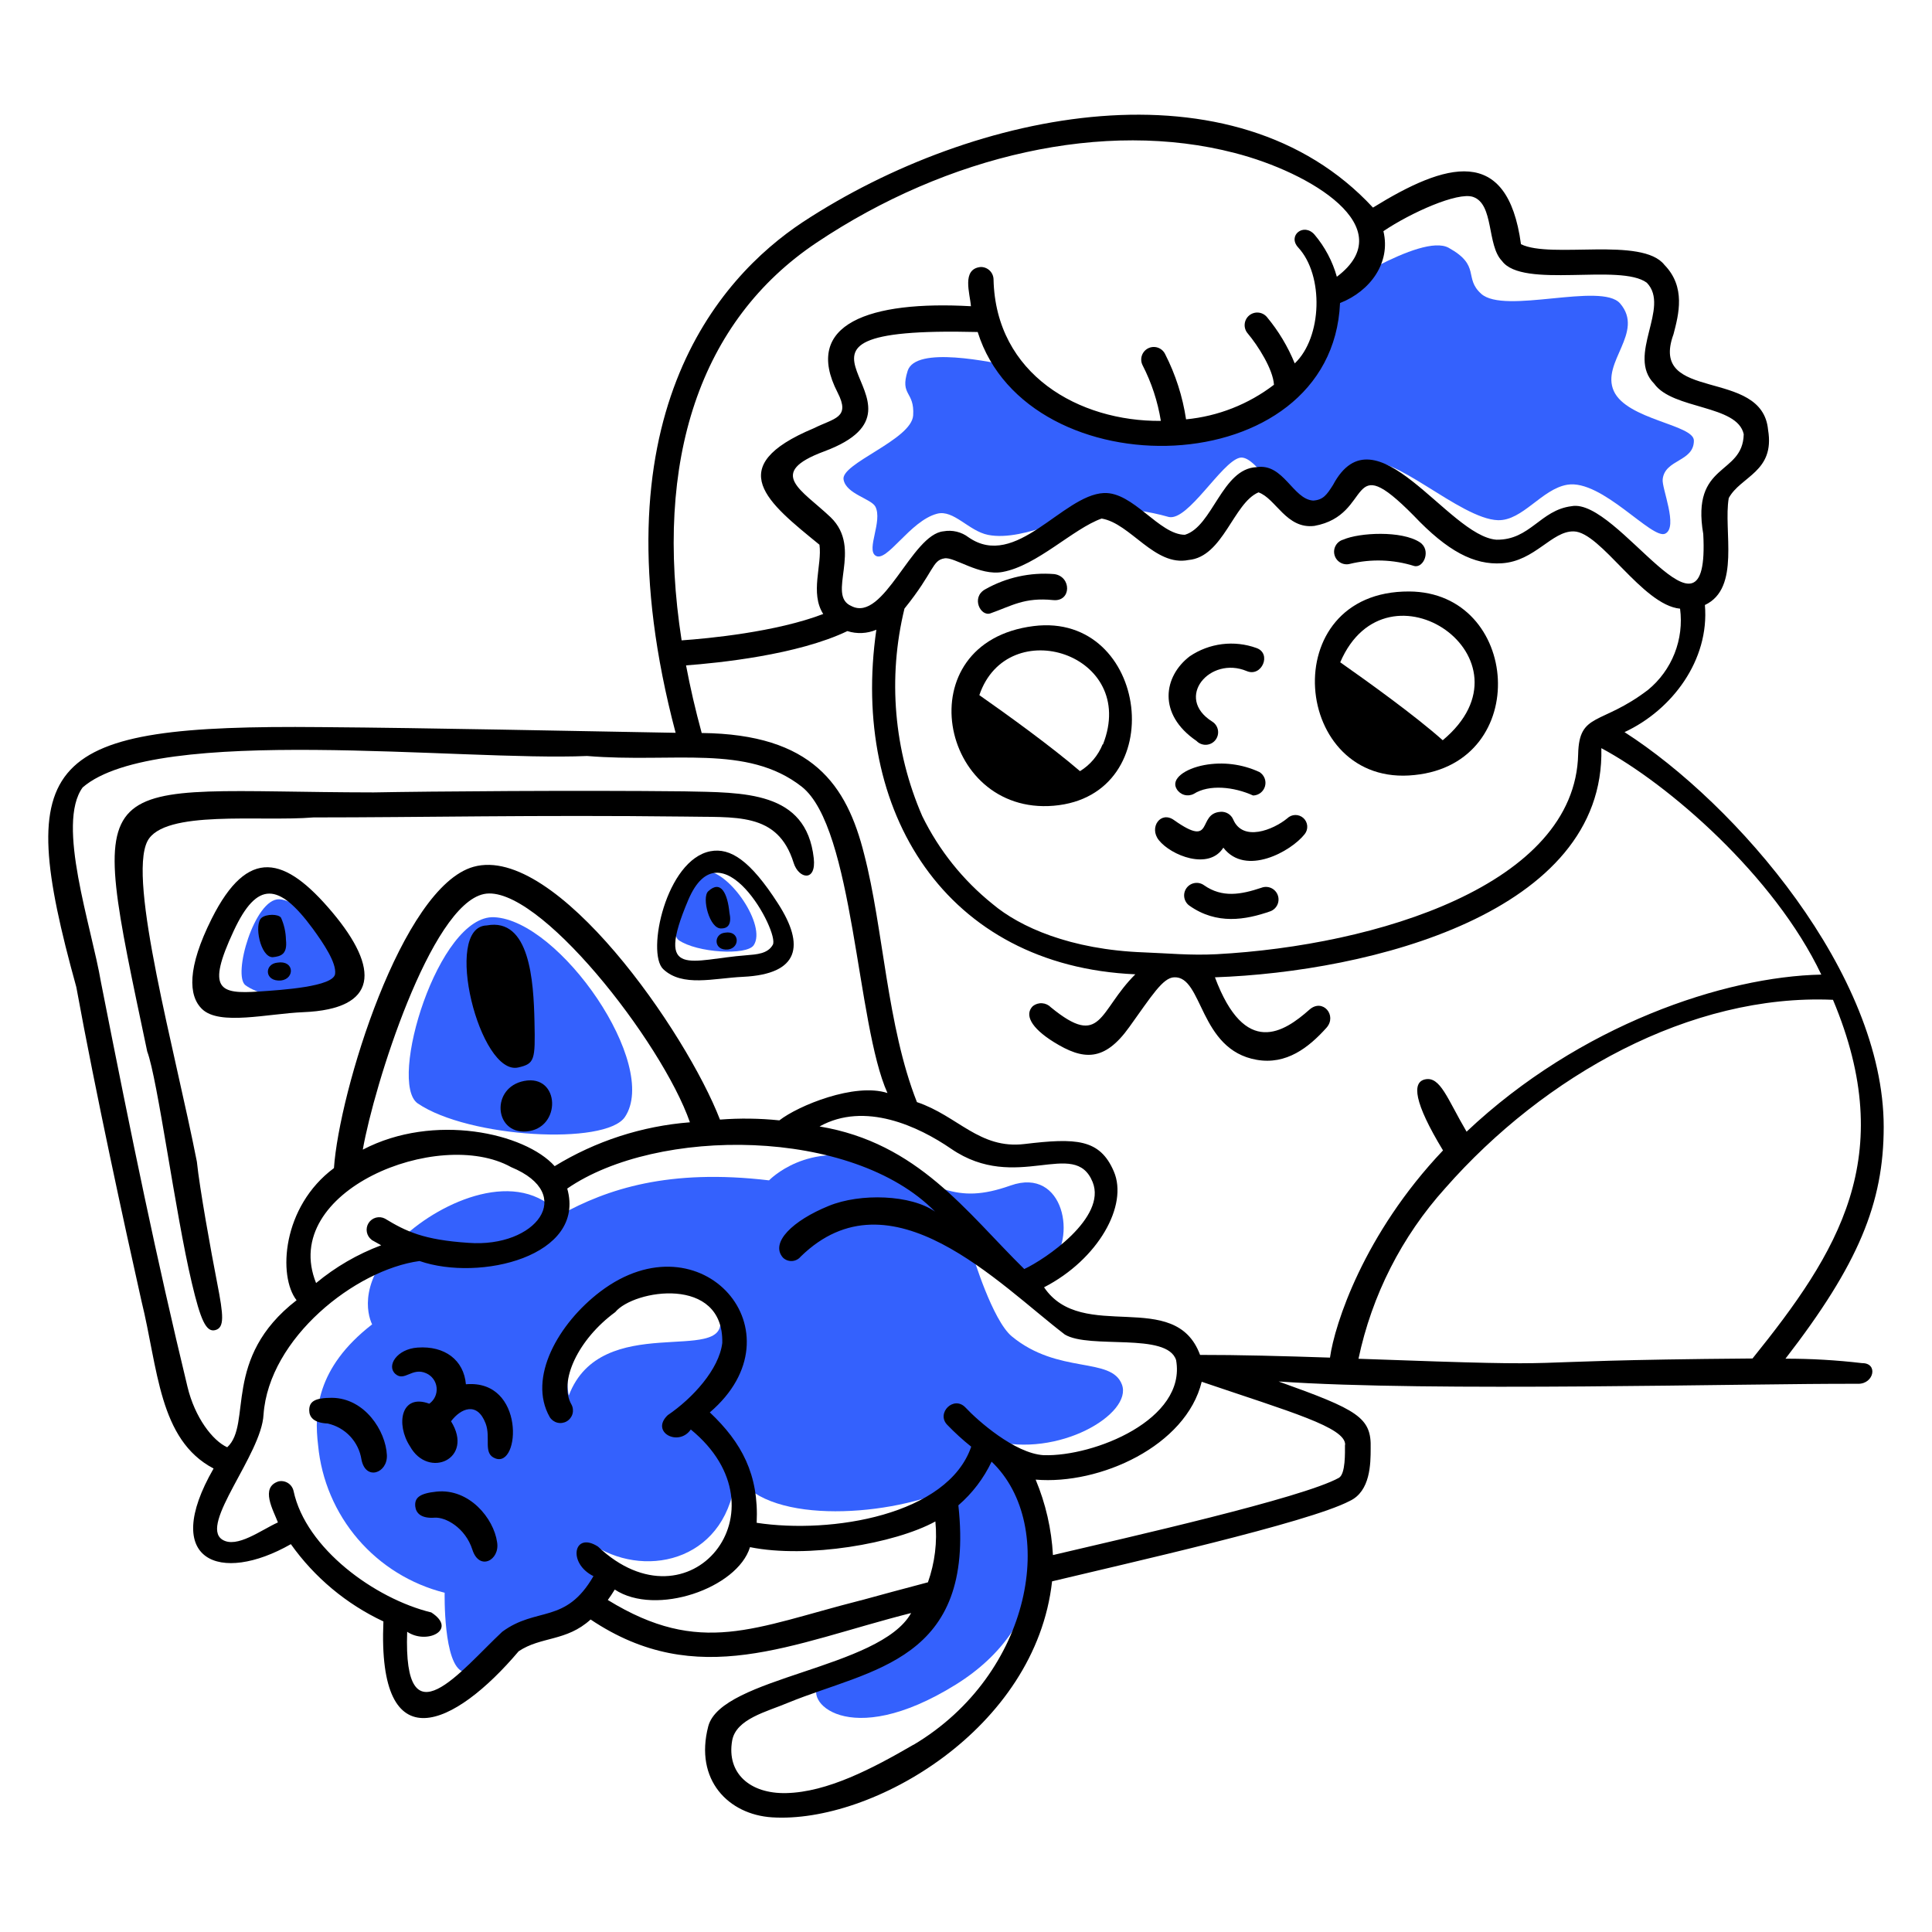 <svg width="250" height="250" viewBox="0 0 250 250" fill="none" xmlns="http://www.w3.org/2000/svg">
<path d="M145.176 179.163C143.801 175.5 136.963 177.913 130.913 172.913C128.413 170.825 125.913 162.538 125.913 162.538C125.913 162.538 132.163 166.988 135.776 163.713C139.388 160.438 137.751 150.95 130.776 153.4C123.376 156.025 121.451 153.213 113.001 150.325C104.551 147.438 99.513 152.738 99.513 152.738C86.526 151.2 78.576 153.85 72.488 157.213C67.113 150.963 57.113 155.438 52.138 160.125C46.376 165.55 47.488 169.975 48.151 171.375C40.863 177.025 40.651 182.763 41.163 187.025C41.586 191.507 43.388 195.748 46.32 199.164C49.252 202.58 53.172 205.003 57.538 206.1C57.538 206.1 57.338 215.475 59.938 216.325C62.538 217.175 63.551 213.938 68.688 211.325C74.238 209.875 80.126 204.125 77.026 200.075C83.938 204.363 94.363 201.75 95.226 190.625C98.626 197.225 114.238 196.425 122.726 192.763C123.751 200.625 121.251 208.063 117.851 211.25C112.851 215.9 108.738 215.525 106.176 217.725C103.613 219.925 109.701 226.663 123.676 217.988C136.063 210.288 136.963 197.075 128.351 186.388C136.901 188.75 146.601 182.95 145.176 179.163ZM73.613 180.55C73.526 180.75 71.913 171.45 80.176 167.138C85.863 164.163 92.438 166.188 93.176 170.725C94.138 176.675 77.813 169.575 73.613 180.55Z" fill="#3461FD"/>
<path d="M54.063 142.788C50.138 140.113 56.726 118.338 63.951 118.688C72.451 119.1 85.401 137.788 80.863 144.538C78.376 148.238 60.626 147.25 54.063 142.788Z" fill="#3461FD"/>
<path d="M31.776 127.5C30.038 126.25 32.951 116.25 36.138 116.363C39.888 116.55 45.613 125.188 43.638 128.313C42.501 130 34.676 129.588 31.776 127.5Z" fill="#3461FD"/>
<path d="M87.813 121.65C86.376 120.65 88.776 112.575 91.401 112.7C94.488 112.863 99.188 119.788 97.538 122.3C96.638 123.675 90.188 123.3 87.813 121.65Z" fill="#3461FD"/>
<path d="M171.901 38.163C171.901 38.163 183.863 30.088 187.451 32.063C191.663 34.388 189.363 35.938 191.663 38.013C194.676 40.738 207.213 36.475 209.638 39.263C212.863 43.013 207.138 46.875 208.826 50.6C210.513 54.325 219.188 54.938 219.188 57.013C219.188 59.775 215.438 59.4 215.151 62.013C215.001 63.15 217.188 68.188 215.488 69.05C213.788 69.913 207.288 61.975 202.801 62.725C199.513 63.275 197.026 67.4 193.838 67.312C188.926 67.175 179.838 58.175 176.813 60.112C173.788 62.05 172.826 67.3 169.663 67.175C166.501 67.05 162.763 58.65 160.401 59.237C158.038 59.825 153.751 67.425 151.251 66.9C148.56 66.133 145.773 65.762 142.976 65.8C139.926 65.913 132.638 70.175 127.851 69.213C125.351 68.713 123.401 65.912 121.263 66.475C117.738 67.388 114.726 72.912 113.276 71.888C112.088 71.05 114.226 67.438 113.276 65.562C112.726 64.525 109.526 63.938 109.163 62.088C108.676 60 117.963 56.925 118.163 53.75C118.363 50.575 116.413 51.25 117.451 47.987C118.488 44.725 128.126 46.813 131.526 47.513C135.838 52.988 143.513 60.013 161.013 54.35C170.551 51.25 171.901 38.163 171.901 38.163Z" fill="#3461FD"/>
<path d="M163.226 114.875C160.563 115.763 158.163 116.2 155.801 114.55C155.451 114.298 155.016 114.195 154.59 114.265C154.165 114.334 153.784 114.569 153.532 114.919C153.28 115.269 153.177 115.704 153.247 116.13C153.316 116.555 153.551 116.936 153.901 117.188C157.438 119.688 161.163 119.05 164.401 117.913C164.804 117.757 165.128 117.447 165.303 117.052C165.477 116.657 165.488 116.209 165.332 115.806C165.176 115.403 164.867 115.079 164.472 114.904C164.077 114.73 163.629 114.719 163.226 114.875Z" fill="black"/>
<path d="M162.963 99.9C160.735 98.868 158.24 98.553 155.826 99C153.326 99.475 151.463 100.8 152.263 102.1C152.48 102.469 152.832 102.74 153.244 102.857C153.656 102.973 154.097 102.926 154.476 102.725C156.451 101.475 159.651 101.8 162.151 102.938C162.505 102.93 162.847 102.807 163.126 102.588C163.404 102.369 163.605 102.066 163.696 101.724C163.788 101.381 163.766 101.018 163.634 100.69C163.501 100.361 163.266 100.084 162.963 99.9Z" fill="black"/>
<path d="M128.175 79.363C130.938 78.388 132.563 77.275 136.263 77.65C138.65 77.9 138.675 74.6 136.425 74.288C133.321 74.034 130.212 74.718 127.5 76.25C125.613 77.275 126.875 79.838 128.175 79.363Z" fill="black"/>
<path d="M133.751 81.013C117.163 83.1 121.513 105.513 136.338 104.263C151.638 102.975 148.663 79.15 133.751 81.013ZM142.676 96.325C142.096 97.762 141.071 98.976 139.751 99.787C136.001 96.562 130.226 92.4 126.726 89.95C130.376 79.213 147.338 84.612 142.726 96.325H142.676Z" fill="black"/>
<path d="M154.826 95.875C154.985 96.041 155.178 96.172 155.391 96.258C155.605 96.345 155.834 96.385 156.065 96.376C156.295 96.366 156.52 96.308 156.726 96.206C156.932 96.103 157.114 95.957 157.26 95.778C157.405 95.6 157.511 95.392 157.57 95.17C157.63 94.947 157.641 94.715 157.603 94.487C157.566 94.26 157.481 94.043 157.353 93.852C157.225 93.66 157.058 93.497 156.863 93.375C151.926 90.275 156.576 84.838 161.326 86.838C163.276 87.662 164.601 84.55 162.576 83.85C161.155 83.337 159.633 83.167 158.134 83.354C156.636 83.541 155.202 84.079 153.951 84.925C150.576 87.5 149.738 92.4 154.826 95.875Z" fill="black"/>
<path d="M182.338 76.537C164.838 76.463 167.163 102 183.038 100.288C198.325 98.75 196.738 76.6 182.338 76.537ZM186.688 95.787C183.063 92.562 177.1 88.287 173.425 85.7C179.463 71.625 199.325 85.263 186.688 95.787Z" fill="black"/>
<path d="M166.563 105.9C164.75 107.388 160.825 108.963 159.575 106.038C159.44 105.722 159.209 105.457 158.916 105.28C158.622 105.103 158.28 105.022 157.938 105.05C154.838 105.25 157.213 109.863 151.925 106.125C150.2 104.875 148.638 107.063 149.95 108.713C151.513 110.688 156.425 112.663 158.3 109.688C161.175 113.438 167.05 110.188 168.825 107.938C169.068 107.634 169.186 107.249 169.154 106.861C169.122 106.473 168.944 106.112 168.655 105.852C168.366 105.592 167.988 105.452 167.599 105.461C167.21 105.47 166.84 105.627 166.563 105.9Z" fill="black"/>
<path d="M174.688 72.963C177.428 72.299 180.298 72.394 182.988 73.238C184.238 73.563 185.238 71.15 183.713 70.163C181.376 68.638 175.913 68.913 173.826 69.825C173.41 69.939 173.056 70.214 172.843 70.59C172.629 70.965 172.574 71.409 172.688 71.825C172.802 72.241 173.077 72.595 173.453 72.808C173.828 73.021 174.272 73.077 174.688 72.963Z" fill="black"/>
<path d="M35.913 124.563C34.163 124.713 34.188 127.063 36.376 126.875C38.176 126.638 38.088 124.225 35.913 124.563Z" fill="black"/>
<path d="M67.088 138.125C69.176 137.638 69.276 137.175 69.163 132.25C69.051 126.938 68.551 118.713 62.988 119.75C57.213 119.913 62.076 139.325 67.088 138.125Z" fill="black"/>
<path d="M56.5 193.013C54.288 193.238 53.613 193.813 53.738 194.95C53.838 195.788 54.475 196.513 56.238 196.388C57.675 196.288 60.225 197.713 61.125 200.525C62.025 203.338 64.713 201.875 64.325 199.563C63.888 196.463 60.713 192.588 56.5 193.013Z" fill="black"/>
<path d="M67.825 139.875C63.5 140.713 63.938 146.7 68.075 146.413C72.713 146.088 72.5 138.963 67.825 139.875Z" fill="black"/>
<path d="M37.001 121.6C36.981 120.617 36.764 119.648 36.363 118.75C36.013 118.25 34.463 118.263 33.863 118.75C32.826 119.563 33.688 123.875 35.288 123.863C36.351 123.75 37.213 123.488 37.001 121.6Z" fill="black"/>
<path d="M240.938 176.388C237.652 176 234.346 175.808 231.038 175.813C240.475 163.613 243.75 155.675 243.75 145.813C243.75 126.025 224.713 104.038 210.213 94.737C216.35 91.888 221.225 85.425 220.613 78.287C225.263 76.112 222.975 68.65 223.7 64.45C225.238 61.612 229.7 61.075 228.788 55.625C228.038 47.462 213.288 52.188 216.55 43.25C217.225 40.675 218.163 37.138 215.375 34.275C212.488 30.587 200.713 33.525 196.813 31.6C195.063 18.637 187.025 21.075 177.663 26.863C159.738 7.5 126.25 14.05 103.863 28.75C93.001 35.95 76.663 54.15 87.425 94.825C73.463 94.588 56.175 94.2 41.488 94.088C5.525 93.75 1.638 97.975 9.875 127.725C12.376 141.413 16.125 158.638 18.3 168.325C20.463 177.075 20.538 186.3 27.638 190.025C20.738 202.013 28.5 205.025 37.638 199.813C40.699 204.124 44.825 207.569 49.613 209.813C48.813 228.225 58.838 223.45 67.113 213.675C69.988 211.738 73.288 212.425 76.425 209.563C90.263 218.838 102.388 212.65 117.9 208.725C113.875 215.95 93.35 216.988 91.65 223.375C89.826 230.363 94.3 234.8 99.888 235.163C112.875 236 134.025 223.725 136.138 204.625C145.738 202.313 169.263 197.05 174.65 194.225C177.338 192.975 177.363 189.388 177.363 187.438C177.488 183.4 175.713 182.438 165.45 178.763C185.125 180.138 226.225 179 240.45 179.063C242.5 179.075 243.063 176.363 240.938 176.388ZM213.263 89.263C207.175 93.912 204.338 92.1 204.213 97.588C203.85 114.513 178.05 122.363 157.413 123.475C154 123.65 151.075 123.35 148.038 123.238C138.475 122.888 131.95 119.938 128.45 116.988C124.612 113.908 121.501 110.02 119.338 105.6C115.662 97.141 114.854 87.711 117.038 78.75C120.913 73.95 120.588 72.5 122.225 72.25C123.475 72.025 126.775 74.562 129.725 74.013C134.2 73.2 138.85 68.412 142.55 67.1C146.3 67.725 149.413 73.35 153.8 72.463C158.288 72.062 159.6 65.088 162.85 63.712C165.1 64.5 166.45 68.5 170.088 68.05C177.838 66.638 174.113 57.788 182.938 66.725C187.325 71.35 190.763 73.125 194.338 72.888C198.625 72.612 200.8 68.688 203.65 68.763C207.163 68.85 212.513 78.3 217.4 78.763C217.659 80.72 217.415 82.711 216.691 84.548C215.967 86.385 214.788 88.008 213.263 89.263ZM179.013 29.913C182.55 27.525 188.613 24.812 190.6 25.475C193.35 26.4 192.375 31.725 194.35 33.763C197.025 37.425 209.663 34.025 213.1 36.587C216.188 39.788 210.425 46 214.05 49.65C216.463 53.025 224.813 52.35 225.638 56.188C225.513 61.587 218.8 59.775 220.4 69.1C221.3 85.875 209.388 64.362 203.363 65.5C199.3 66 198.013 69.9 193.638 69.838C187.388 69.375 177.95 52.5 172.488 62.763C171.688 64.013 171.238 64.688 169.925 64.775C167.288 64.6 166.088 59.9 162.6 60.45C158.125 60.625 156.925 68.125 153.325 69.2C149.988 69.2 146.638 63.612 142.825 63.8C137.5 64.062 131.463 73.8 125.325 69.525C124.871 69.18 124.349 68.933 123.794 68.799C123.239 68.666 122.662 68.649 122.1 68.75C117.963 69.125 114.363 80.588 110.175 78.425C106.863 77.013 111.738 71.025 107.475 66.925C103.725 63.362 99.113 61.212 106.638 58.413C123.475 52.163 94.463 42.163 126.513 42.962C132.975 63.625 172.363 62.725 173.4 39.212C177.288 37.688 180 34.013 179.013 29.913ZM105.663 31.4C122.6 20.062 142.913 15.4 159.788 19.8C169.525 22.3 181.45 29.425 172.988 35.812C172.427 33.81 171.443 31.951 170.1 30.363C168.713 28.775 166.563 30.475 167.988 32.025C171.325 35.625 171.1 43.65 167.538 47.025C166.654 44.852 165.44 42.828 163.938 41.025C163.659 40.694 163.261 40.486 162.829 40.449C162.398 40.411 161.969 40.547 161.638 40.825C161.306 41.103 161.099 41.502 161.062 41.934C161.024 42.365 161.159 42.794 161.438 43.125C162.788 44.725 164.738 47.8 164.85 49.788C161.552 52.314 157.611 53.865 153.475 54.263C153.033 51.308 152.113 48.446 150.75 45.788C150.555 45.403 150.215 45.112 149.804 44.978C149.394 44.845 148.948 44.88 148.563 45.075C148.178 45.271 147.887 45.611 147.754 46.021C147.62 46.431 147.655 46.878 147.85 47.263C149.012 49.523 149.809 51.953 150.213 54.462C139.663 54.562 128.825 48.475 128.563 36.138C128.55 35.705 128.366 35.296 128.053 34.999C127.739 34.701 127.32 34.54 126.888 34.55C124.388 34.812 125.525 38.013 125.638 39.625C112.6 38.888 103.788 41.875 108.388 50.8C110.075 54.087 107.975 54.087 105.313 55.413C93.35 60.413 99.375 65.05 106.038 70.487C106.4 73.1 104.788 76.737 106.525 79.45C100.425 81.787 91.625 82.625 88.2 82.862C84.575 59.513 90.588 41.487 105.663 31.4ZM24.263 179.463C20.25 162.838 17.138 147.775 13.075 127.15C11.825 119.775 7.238 106.613 10.7 101.888C20.213 93.675 59.6 98.525 75.975 97.825C87.175 98.75 96.663 96.25 103.75 101.8C110.5 107.138 110.825 132.55 114.838 141.438C110.6 140.063 103.275 143.075 100.85 144.975C98.296 144.71 95.723 144.677 93.163 144.875C88.825 133.625 71.913 109.188 61.276 112.163C51.963 114.775 43.888 141.338 43.213 151.15C36.488 156.15 35.95 165.15 38.376 168.25C28.675 175.75 32.675 184.275 29.401 187.275C27.5 186.413 25.213 183.413 24.263 179.463ZM123.075 148.65C131.525 154.45 139.05 147.163 141.388 152.963C143.238 157.55 135.238 162.963 132.538 164.213C125.038 156.838 118.788 147.888 106.05 145.763C111.913 142.5 118.85 145.75 123.075 148.65ZM48.075 160.438L49.325 161.138C46.264 162.285 43.416 163.937 40.901 166.025C36.088 154.1 56.775 145.8 66.138 151.025C74.65 154.538 69.35 161.475 60.638 160.825C54.776 160.438 52.538 159.338 49.813 157.688C49.45 157.5 49.03 157.456 48.636 157.564C48.242 157.673 47.903 157.925 47.687 158.272C47.471 158.619 47.394 159.034 47.471 159.436C47.547 159.837 47.772 160.195 48.1 160.438H48.075ZM46.95 148.738C48.401 140.488 55.7 117.138 62.613 115.688C69.525 114.238 85.638 134.775 89.275 145.225C83.076 145.707 77.078 147.652 71.775 150.9C67.925 146.6 56.125 143.975 46.975 148.75L46.95 148.738ZM76.788 203.963C73.175 210.213 69.438 207.863 64.988 211.15C59.638 216.15 52.163 225.85 52.688 211.15C55.188 212.85 59.276 210.913 55.813 208.65C48.513 206.875 39.563 200.363 37.988 192.938C37.895 192.516 37.639 192.148 37.276 191.914C36.914 191.68 36.473 191.598 36.05 191.688C33.613 192.463 35.376 195.438 35.963 197C33.813 197.963 30.625 200.413 28.763 199.225C25.738 197.288 33.85 188.2 34.1 183.05C34.8 173.15 45.975 164.3 54.288 163.175C62.075 165.875 75.876 162.563 73.4 153.8C85.013 145.788 110.263 145.85 121 156.788C117.9 154.588 111.338 154.363 107.25 156.038C102.575 157.938 99.613 160.8 101.313 162.738C101.469 162.888 101.654 163.005 101.857 163.08C102.06 163.156 102.277 163.188 102.493 163.175C102.71 163.162 102.921 163.104 103.114 163.005C103.306 162.906 103.476 162.768 103.613 162.6C115.238 151.238 129.288 166.2 137.788 172.688C141.025 174.625 151.038 172.35 152.188 176C153.55 183.675 141.588 188.5 135.05 188.3C131.3 188.075 126.475 183.788 124.95 182.15C123.425 180.513 121.1 182.863 122.575 184.375C123.546 185.384 124.581 186.327 125.675 187.2C122.638 196.05 107.588 198.525 97.913 197.05C98.213 190.8 95.963 186.65 91.85 182.763C103.975 172.4 90.763 157.225 77.688 167.125C72.263 171.238 68.238 178.3 71.138 183.375C71.361 183.733 71.714 183.99 72.123 184.092C72.532 184.194 72.965 184.134 73.33 183.923C73.695 183.712 73.964 183.367 74.08 182.962C74.195 182.556 74.149 182.122 73.95 181.75C72.238 178.763 74.826 173.288 79.613 169.788C81.988 166.888 93.65 164.988 93.463 173.775C93.05 177.188 89.626 180.938 86.4 183.125C84.113 185.313 87.813 187.263 89.388 184.975C102.175 195.425 89.251 211.325 77.376 200.125C74.225 198.1 73.4 202.288 76.813 203.963H76.788ZM111.325 207.1C97.575 210.6 90.65 214.413 78.65 207.038C78.951 206.629 79.251 206.179 79.55 205.688C84.85 209.188 95.425 205.525 97.05 200.2C104.463 201.7 115.8 199.75 121.038 196.875C121.298 199.539 120.969 202.227 120.075 204.75C116.838 205.6 113.95 206.388 111.35 207.1H111.325ZM118.188 225.775C112.875 228.863 107.063 231.9 101.75 232.025C97.038 232.138 94.013 229.45 94.738 225.25C95.225 222.413 99.225 221.5 102 220.325C112.75 215.925 126.225 215.013 124.013 194.788C125.824 193.224 127.288 191.3 128.313 189.138C136.975 197.388 133.575 216.638 118.213 225.775H118.188ZM174.038 186.95C174.038 187.95 174.125 190.7 173.263 191.225C168.538 193.85 145.888 198.95 136.25 201.225C136.067 197.867 135.31 194.565 134.013 191.463C142.338 192.163 153.475 187.1 155.5 178.8C166.975 182.7 174.1 184.688 174.063 186.95H174.038ZM155.288 175.325C152.063 166.575 140.038 173.888 135.1 166.575C142.113 162.963 146.025 155.963 144.125 151.575C142.313 147.35 139.225 147.238 132.55 148.038C126.738 148.725 123.938 144.388 118.65 142.613C114.763 132.775 114.313 120.113 111.825 110.55C109.575 101.563 105.125 95 90.8 94.85C89.988 91.875 89.313 88.963 88.775 86.1C92.975 85.787 103.213 84.75 109.65 81.662C110.881 82.055 112.212 81.993 113.4 81.487C110 105 122.375 125 146.913 126.075C142.138 130.8 142.6 135.763 135.988 130.35C135.687 130.039 135.282 129.85 134.85 129.82C134.419 129.79 133.991 129.921 133.65 130.188C132.563 131.263 133.338 132.963 136.375 134.85C140.125 137.175 142.875 137.463 146.138 132.888C149.038 128.85 150.463 126.525 151.925 126.463C155.675 126.275 155.125 135.838 162.613 137.138C166.45 137.813 169.338 135.563 171.638 133C173.063 131.413 171.163 129.125 169.438 130.65C166.15 133.563 161.113 136.9 157.213 126.463C177.213 125.763 207.75 118.163 207.213 96.812C215.838 101.413 229.6 113.313 235.675 126.113C223.175 126.363 204.425 132.6 189.775 146.438C187.275 142.188 186.375 139.225 184.388 139.675C182.713 140.05 182.925 142.6 186.725 148.863C176.475 159.663 172.7 171.363 172.1 175.675C166.25 175.475 160 175.313 155.338 175.325H155.288ZM175.788 175.825C177.518 167.606 181.39 159.99 187.013 153.75C199.85 139.138 218.763 128.563 237.188 129.375C245.725 149.7 237.838 162.05 226.775 175.788C190.85 176.075 208.3 177 175.838 175.825H175.788Z" fill="black"/>
<path d="M60.288 179.125C60.013 175.975 57.538 174.125 54.038 174.375C51.351 174.563 49.976 176.738 51.163 177.788C52.351 178.838 53.313 176.875 55.151 177.7C55.519 177.862 55.837 178.119 56.074 178.444C56.311 178.77 56.457 179.152 56.497 179.552C56.538 179.953 56.472 180.356 56.306 180.723C56.139 181.089 55.879 181.405 55.551 181.638C51.863 180.275 51.201 184.313 53.051 187.15C55.413 191.425 61.401 188.8 58.363 183.913C59.613 182.25 61.738 181.313 62.838 184.188C63.551 186.063 62.451 188.1 64.088 188.713C67.326 190 67.988 178.45 60.288 179.125Z" fill="black"/>
<path d="M42.963 180.875C40.75 180.875 40.013 181.338 40.013 182.488C40.013 183.338 40.563 184.125 42.388 184.2C43.506 184.445 44.524 185.022 45.307 185.857C46.09 186.691 46.602 187.744 46.775 188.875C47.325 191.663 50.175 190.613 50.063 188.288C49.913 185.15 47.2 180.925 42.963 180.875Z" fill="black"/>
<path d="M25.476 150.325C22.663 135.988 16.5 113.888 19.076 108.85C21.201 104.725 33.776 106.35 40.563 105.775C54.45 105.775 69.251 105.438 88.463 105.663C95.138 105.813 100.625 104.988 102.7 111.663C103.35 113.738 105.65 114.163 105.3 111.05C104.325 102.3 96.238 102.563 88.513 102.4C74.763 102.25 55.6 102.4 48.35 102.538C11.251 102.5 11.063 98.138 19.05 136.063C20.401 139.638 22.663 156.9 24.813 165.975C25.951 170.788 26.663 172.438 27.863 172.113C29.063 171.788 28.925 170.238 28.113 166.075C27.3 161.913 25.826 153.75 25.476 150.325Z" fill="black"/>
<path d="M27.401 118.863C24.201 125.238 24.363 128.863 26.151 130.575C28.401 132.75 34.638 131.163 39.251 130.975C48.988 130.575 49.138 125.35 43.001 118.05C36.863 110.75 32.088 109.538 27.401 118.863ZM43.363 126.025C43.138 127.675 36.526 128.1 33.513 128.3C28.413 128.65 26.676 128.088 30.238 120.463C33.276 113.938 36.076 114.213 40.451 120.138C41.863 122.075 43.551 124.575 43.363 126.025Z" fill="black"/>
<path d="M93.35 120.138C94.275 120.138 94.688 119.488 94.388 118.088C94.15 115.675 93.3 113.775 91.638 115.338C90.775 116.15 91.813 120.263 93.35 120.138Z" fill="black"/>
<path d="M91.926 110.15C86.188 111.25 83.613 123.288 85.813 125.4C88.313 127.763 92.338 126.575 96.151 126.4C103.451 126.05 104.163 122.338 100.688 116.938C97.076 111.313 94.488 109.663 91.926 110.15ZM100.001 122.25C99.351 123.425 97.913 123.5 96.551 123.613C89.476 124.138 84.663 126.825 89.051 116.475C93.276 106.475 100.901 120.663 100.001 122.25Z" fill="black"/>
<path d="M93.813 120.688C92.288 120.838 92.313 123.075 94.225 122.863C95.8 122.638 95.725 120.375 93.813 120.688Z" fill="black"/>
</svg>
